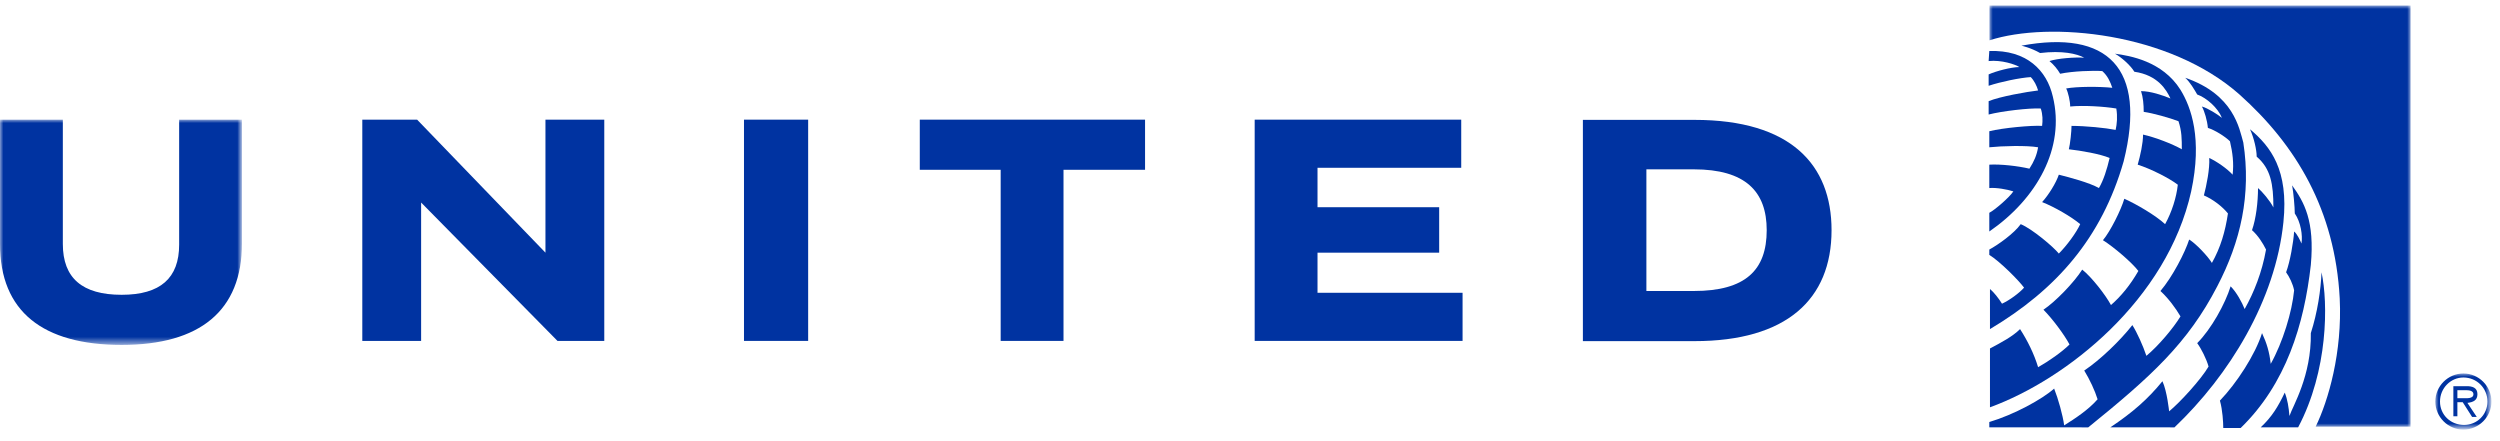 <?xml version="1.0" encoding="utf-8"?>
<!-- Generator: Adobe Illustrator 24.3.0, SVG Export Plug-In . SVG Version: 6.00 Build 0)  -->
<svg version="1.1" id="Layer_1" xmlns="http://www.w3.org/2000/svg" xmlns:xlink="http://www.w3.org/1999/xlink" x="0px" y="0px"
	 viewBox="0 0 374 66" style="enable-background:new 0 0 374 66;" xml:space="preserve">
<style type="text/css">
	.st0{fill-rule:evenodd;clip-rule:evenodd;fill:#0033A1;}
	.st1{filter:url(#Adobe_OpacityMaskFilter);}
	.st2{fill-rule:evenodd;clip-rule:evenodd;fill:#FFFFFF;}
	.st3{mask:url(#mask-3_1_);fill-rule:evenodd;clip-rule:evenodd;fill:#0033A1;}
	.st4{filter:url(#Adobe_OpacityMaskFilter_1_);}
	.st5{mask:url(#mask-5_1_);fill-rule:evenodd;clip-rule:evenodd;fill:#0033A1;}
	.st6{filter:url(#Adobe_OpacityMaskFilter_2_);}
	.st7{mask:url(#mask-7_1_);fill-rule:evenodd;clip-rule:evenodd;fill:#0033A1;}
</style>
<g id="Export-Assets">
	<g id="Group-31">
		<g>
			<polygon id="Fill-1" class="st0" points="81.6,17.9 81.6,37.8 62.4,17.9 54.2,17.9 54.2,51 63,51 63,30.3 83.4,51 90.4,51 
				90.4,17.9 			"/>
			<polygon id="Fill-2" class="st0" points="111.3,25.5 111.3,17.9 120.9,17.9 120.9,51 111.3,51 			"/>
			<polygon id="Fill-3" class="st0" points="197.1,37.8 197.1,43.8 218.8,43.8 218.8,51 187.7,51 187.7,17.9 218.6,17.9 218.6,25.1 
				197.1,25.1 197.1,31 215.3,31 215.3,37.8 			"/>
			<polygon id="Fill-4" class="st0" points="159.1,25.4 159.1,51 149.7,51 149.7,25.4 137.6,25.4 137.6,17.9 171.3,17.9 171.3,25.4 
							"/>
			<g id="Group-30" transform="translate(0, 0.133)">
				<path id="Fill-5" class="st0" d="M236.8,17.7v33.2h16.7c13.7,0,20.5-6.2,20.5-16.6c0-9.8-6.1-16.5-20.5-16.5H236.8z M246.3,25.2
					h7.1c7.7,0,10.9,3.3,10.9,9.1c0,6-3.2,9.1-10.9,9.1h-7.1V25.2z"/>
				<g id="Group-9" transform="translate(0, 17.568)">
					<g id="Clip-8">
					</g>
					<defs>
						<filter id="Adobe_OpacityMaskFilter" filterUnits="userSpaceOnUse" x="0" y="0.2" width="36.2" height="33.8">
							<feColorMatrix  type="matrix" values="1 0 0 0 0  0 1 0 0 0  0 0 1 0 0  0 0 0 1 0"/>
						</filter>
					</defs>
					<mask maskUnits="userSpaceOnUse" x="0" y="0.2" width="36.2" height="33.8" id="mask-3_1_">
						<g class="st1">
							<polygon id="path-2_1_" class="st2" points="0,0.2 36.2,0.2 36.2,33.9 0,33.9 							"/>
						</g>
					</mask>
					<path id="Fill-7" class="st3" d="M36.2,18.7c0,10.1-6.3,15.2-18,15.2C6.4,33.9,0,28.9,0,18.8V0.2h9.4v18.6
						c0,5.1,2.9,7.6,8.8,7.6c5.8,0,8.6-2.5,8.6-7.5V0.2h9.4V18.7z"/>
				</g>
				<path id="Fill-10" class="st0" d="M297.6,7.5c5.6-0.2,8.6,2.9,9.5,6.8c1.9,7.7-2.4,15.3-9.5,20.2l0-2.8c0.8-0.4,3-2.3,3.6-3.2
					c-0.9-0.3-2.6-0.6-3.6-0.5v-3.5c1.7-0.1,4.3,0.2,6,0.6c0.7-1.1,1.1-2,1.3-3.2c-1.7-0.3-5.4-0.2-7.3,0v-2.4
					c2-0.5,6.3-0.9,7.9-0.8c0.1-0.8,0.1-1.7-0.2-2.6c-1.7-0.1-5.9,0.4-7.8,0.9v-2c1.7-0.7,5.7-1.4,7.4-1.6c-0.2-0.7-0.6-1.5-1.1-2
					c-1.6,0.1-4.5,0.7-6.3,1.3V11c1.1-0.5,3.4-1.1,4.6-1.1c-0.6-0.4-2.7-1.1-4.6-0.9L297.6,7.5z"/>
				<path id="Fill-12" class="st0" d="M302.4,6.7c12.9-2.4,18.8,3.3,15.3,17.3c-3.3,11.5-10.1,19.2-20,25.1v-6
					c0.6,0.5,1.3,1.4,1.8,2.2c1.1-0.5,2.6-1.6,3.3-2.4c-0.8-1.1-3.7-4-5.2-4.9c0,0,0-0.7,0-0.8c1.3-0.7,3.7-2.4,4.7-3.8
					c1.7,0.7,4.9,3.4,5.7,4.4c1.2-1.2,2.6-3.1,3.2-4.4c-1.3-1.1-3.9-2.6-5.7-3.3c1-1.1,2.1-2.9,2.5-4.1c1.6,0.4,4.6,1.2,6,2
					c0.7-1.2,1.2-2.8,1.6-4.5c-1.4-0.6-4.3-1.1-6.1-1.3c0.2-0.8,0.4-2.7,0.4-3.5c2.1,0,5.1,0.3,6.6,0.6c0.2-0.9,0.3-2,0.1-3.2
					c-1.8-0.3-4.9-0.5-6.9-0.3c0-0.8-0.3-2.1-0.6-2.7c1.6-0.3,5-0.3,6.9-0.1c-0.3-0.9-0.7-1.8-1.5-2.5c-1.3-0.1-4.4,0-6.3,0.4
					c-0.4-0.7-1-1.4-1.6-1.9c1.2-0.4,3.8-0.6,5.2-0.5c-1.1-0.6-3.3-1.1-6.6-0.7C303.8,7,302.4,6.7,302.4,6.7"/>
				<g id="Group-16" transform="translate(297.522, 0)">
					<g id="Clip-15">
					</g>
					<defs>
						<filter id="Adobe_OpacityMaskFilter_1_" filterUnits="userSpaceOnUse" x="0.1" y="0.7" width="63" height="63.1">
							<feColorMatrix  type="matrix" values="1 0 0 0 0  0 1 0 0 0  0 0 1 0 0  0 0 0 1 0"/>
						</filter>
					</defs>
					<mask maskUnits="userSpaceOnUse" x="0.1" y="0.7" width="63" height="63.1" id="mask-5_1_">
						<g class="st4">
							<polygon id="path-4_1_" class="st2" points="0.1,0.7 63.1,0.7 63.1,63.8 0.1,63.8 							"/>
						</g>
					</mask>
					<path id="Fill-14" class="st5" d="M63.1,63.8V0.7h-63v5.2c9-2.9,26.9-1.2,37.4,8.1c8.5,7.6,14.3,17.3,15,30.5
						c0.4,8.1-1.7,15.3-3.6,19.2H63.1z"/>
				</g>
				<path id="Fill-17" class="st0" d="M324.7,14.6c-1.2-0.5-3-1.1-4.4-1.1c0.3,0.9,0.4,2,0.4,3.1c1.4,0.2,3.9,0.9,5.2,1.4
					c0.5,1.5,0.5,2.7,0.5,4.2c-1.4-0.8-4-1.8-5.8-2.2c0,1.3-0.4,3.1-0.8,4.5c1.9,0.6,4.7,2,6,3c-0.2,1.9-0.9,4.1-1.9,5.9
					c-1.4-1.3-4.3-3-6.1-3.8c-0.5,1.7-2.1,4.9-3.2,6.2c1.6,1,4.3,3.3,5.3,4.6c-1.2,2.1-2.6,3.8-4.1,5.1c-0.8-1.5-2.9-4.2-4.3-5.3
					c-1.2,1.9-4,4.8-5.8,6c1.3,1.3,3.1,3.7,3.9,5.2c-1.1,1.1-3.1,2.5-4.7,3.4c-0.6-2-1.6-4-2.7-5.7c-1.1,1.1-2.8,2-4.5,2.9v8.8
					c11.5-4.2,26.5-16.1,30.1-32.3c1.7-7.9,0-12.6-1.6-15.2c-2.7-4.3-7.6-5.1-9.8-5.4c0.9,0.5,2.3,1.7,2.9,2.7
					C322.8,11.1,324.1,13.3,324.7,14.6"/>
				<path id="Fill-19" class="st0" d="M297.6,63.8V63c3.7-1.1,7.9-3.4,9.7-5c0.6,1.5,1.3,4,1.5,5.5c1.6-1,3.6-2.3,5-3.9
					c-0.4-1.3-1.2-3-2-4.3c2.4-1.6,5.4-4.5,7.2-6.8c0.7,1.1,1.6,3.1,2.1,4.6c1.8-1.5,4-4.1,5.1-5.9c-0.7-1.2-1.8-2.7-3-3.8
					c1.8-2.1,3.7-5.8,4.3-7.7c1,0.6,2.8,2.5,3.4,3.5c1.3-2.3,2-4.7,2.4-7.4c-0.8-1-2.2-2.1-3.6-2.7c0.4-1.5,0.9-4,0.8-5.6
					c1.1,0.5,2.7,1.6,3.5,2.5c0.2-1.7,0-3.3-0.4-5c-0.7-0.7-2.3-1.7-3.3-2c-0.1-1.1-0.5-2.5-0.9-3.2c0.8,0.2,2.4,1.2,3,1.7
					c-0.6-1.5-2.3-3-3.7-3.5c-0.4-0.7-1.1-1.9-1.8-2.5c7.3,2.5,8.1,7.6,8.7,9.7c1.2,7.8-0.4,14.8-3.9,21.5
					c-4.4,8.5-9.9,13.5-19.3,21.1H297.6z"/>
				<path id="Fill-21" class="st0" d="M315.7,63.8c3.3-2.2,5.6-4.2,7.8-6.9c0.7,1.5,1,4.5,1,4.5c1.6-1.3,4.8-4.8,5.9-6.7
					c-0.3-1.1-1.1-2.7-1.7-3.5c2.1-2.1,4.2-5.9,5-8.5c0.9,0.9,1.7,2.4,2.1,3.4c1.4-2.5,2.6-5.5,3.2-8.9c-0.5-1-1.2-2.1-2.1-2.9
					c0.6-1.7,0.9-4.2,0.9-6.3c0.6,0.5,1.8,1.9,2.3,2.9c0-3.5-0.4-5.8-2.5-7.6c0-1-0.4-2.8-1-4.1c3.1,2.6,5.8,6.1,5,13.9
					c-1.2,11.7-8.1,22.9-16.3,30.7H315.7z"/>
				<path id="Fill-23" class="st0" d="M338.2,63.8c1.7-1.6,2.6-3.1,3.6-5.2c0.4,1,0.6,2.2,0.7,3.5c0.5-1.5,3.3-6,3.2-12.4
					c1-3.1,1.5-6.5,1.6-9.1c1,4.6,1,14.7-3.5,23.2H338.2z"/>
				<path id="Fill-25" class="st0" d="M344.3,36.3c0.2-1.2-0.1-3.2-1-4.5c0-0.9-0.2-3.2-0.4-4.2c1.8,2.5,3.4,5.3,2.8,11.9
					c-1,8.9-3.7,17.8-10.5,24.4h-2.6c0-0.8-0.1-2.7-0.5-4.1c2.5-2.6,5.3-6.9,6.3-10.1c0.7,1.5,1.1,2.8,1.3,4.6
					c1.8-3.2,3.2-7.8,3.5-11c-0.2-1-0.7-2-1.2-2.7c0.6-1.6,1.1-4.5,1.2-6.1C343.6,34.8,344.1,35.8,344.3,36.3"/>
				<g id="Group-29" transform="translate(364.224, 55.338)">
					<g id="Clip-28">
					</g>
					<defs>
						<filter id="Adobe_OpacityMaskFilter_2_" filterUnits="userSpaceOnUse" x="0.1" y="0.4" width="8.4" height="8.4">
							<feColorMatrix  type="matrix" values="1 0 0 0 0  0 1 0 0 0  0 0 1 0 0  0 0 0 1 0"/>
						</filter>
					</defs>
					<mask maskUnits="userSpaceOnUse" x="0.1" y="0.4" width="8.4" height="8.4" id="mask-7_1_">
						<g class="st6">
							<polygon id="path-6_1_" class="st2" points="0.1,0.4 8.6,0.4 8.6,8.8 0.1,8.8 							"/>
						</g>
					</mask>
					<path id="Fill-27" class="st7" d="M4.2,4.1c0.6,0,1.6,0.1,1.6-0.6c0-0.5-0.6-0.6-1.1-0.6H3.4v1.2H4.2z M6.3,6.9H5.6L4.2,4.7
						H3.4v2.1H2.8V2.3h2c0.8,0,1.6,0.2,1.6,1.2c0,0.9-0.6,1.2-1.5,1.3L6.3,6.9z M7.9,4.6c0-2-1.6-3.6-3.6-3.6C2.4,1,0.8,2.6,0.8,4.6
						s1.6,3.5,3.6,3.5C6.3,8.1,7.9,6.6,7.9,4.6L7.9,4.6z M0.1,4.6c0-2.3,1.9-4.2,4.2-4.2c2.3,0,4.2,1.9,4.2,4.2
						c0,2.3-1.9,4.2-4.2,4.2C2,8.8,0.1,6.9,0.1,4.6L0.1,4.6z"/>
				</g>
			</g>
		</g>
	</g>
</g>
</svg>
